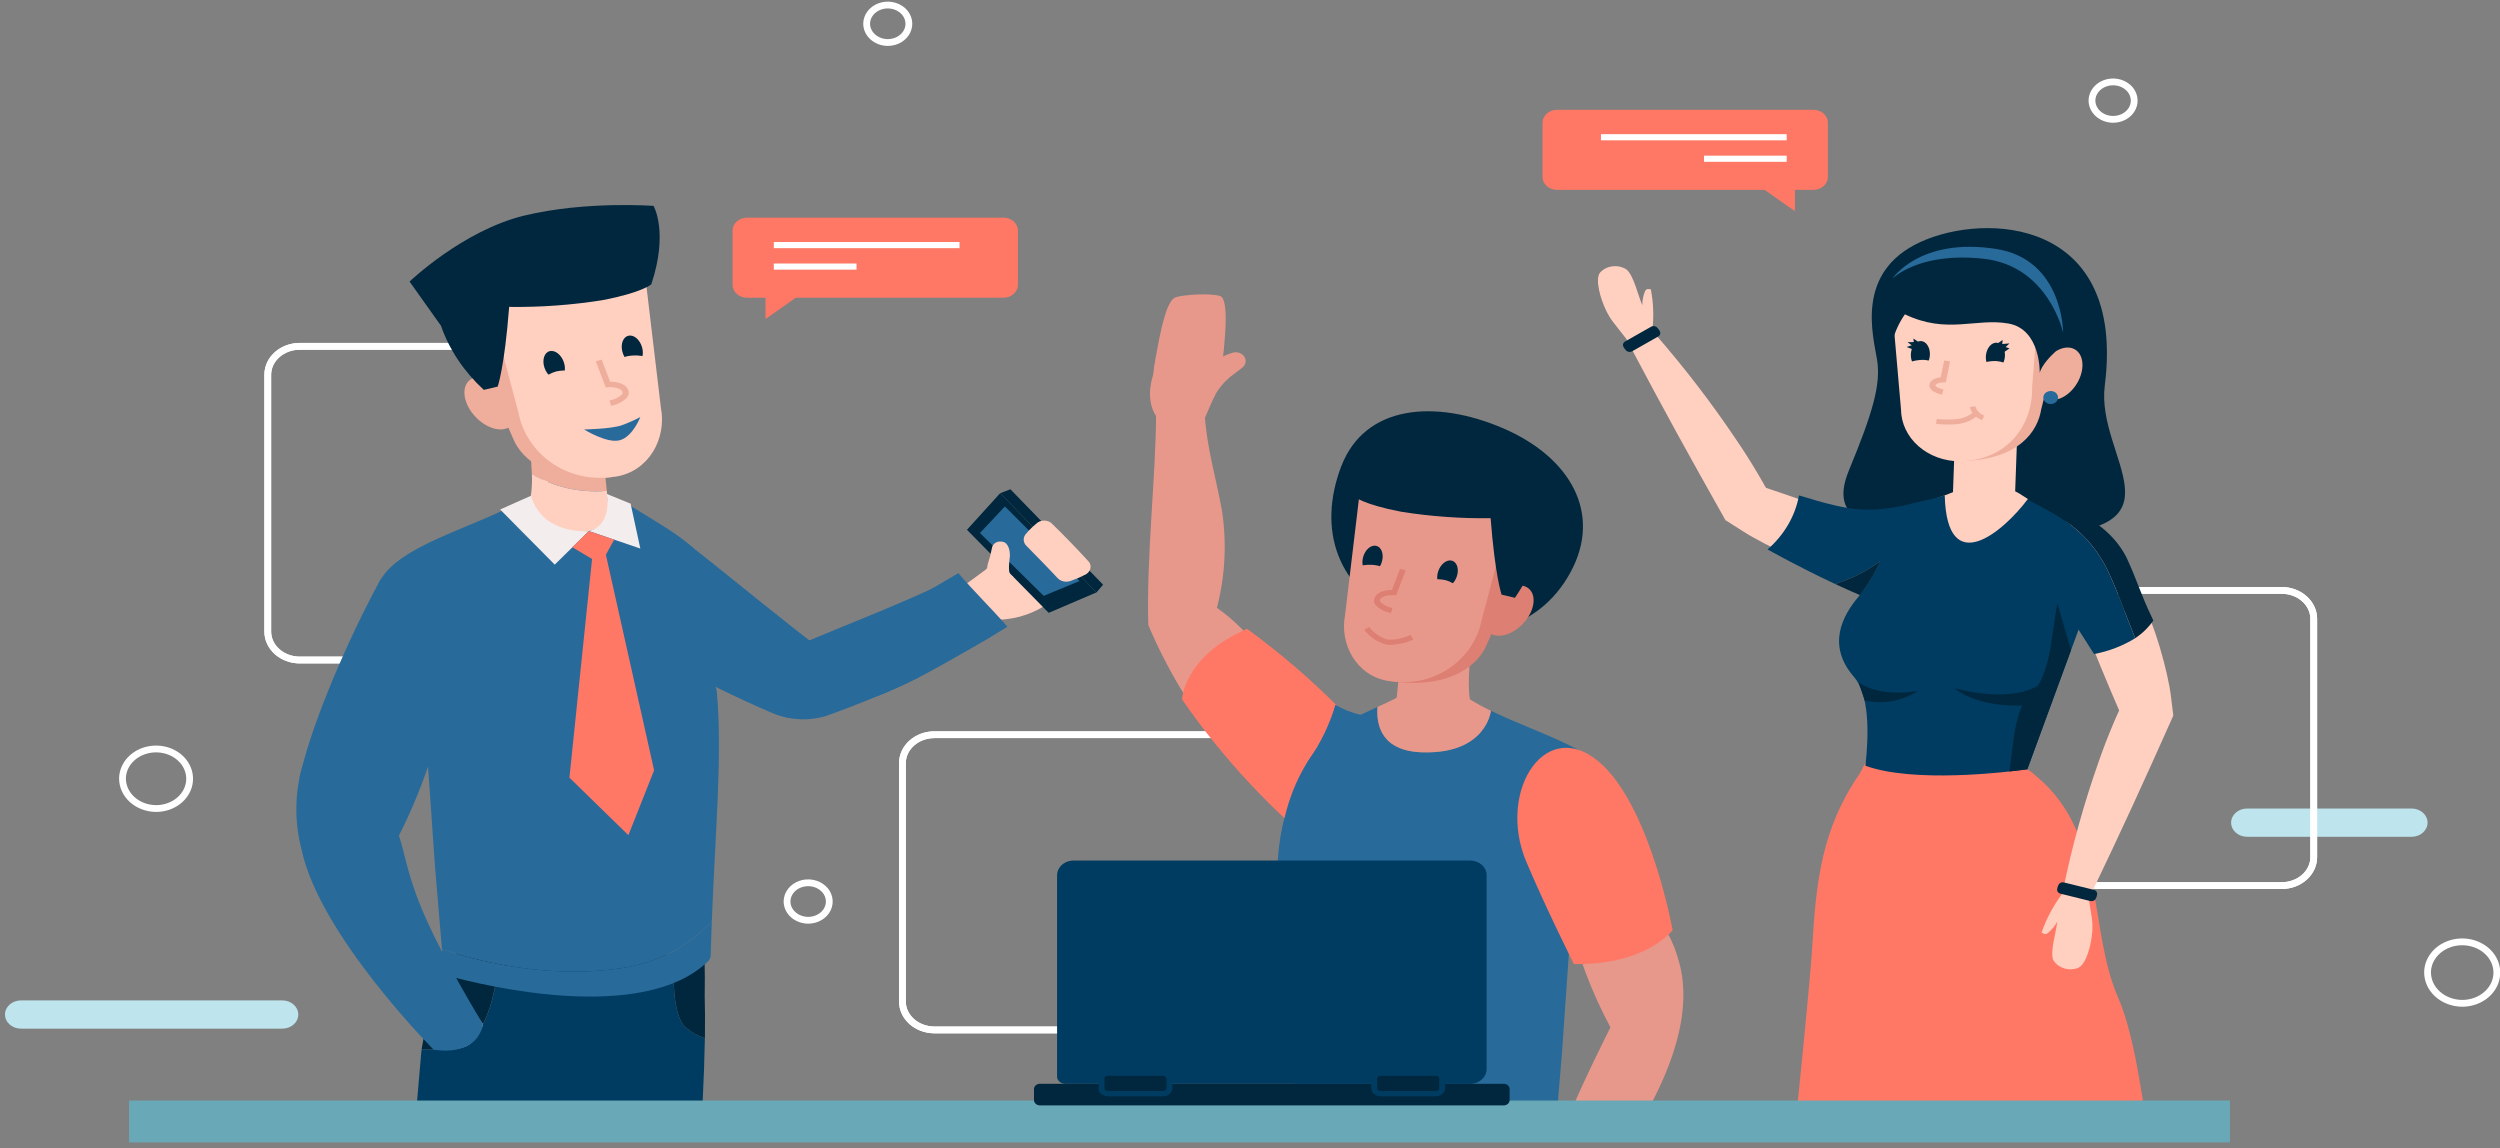 <svg width="368" height="169" viewBox="0 0 368 169" fill="none" xmlns="http://www.w3.org/2000/svg">
<rect x="0" y="0" width="368" height="169" fill="#808080" stroke="none"/>
<path d="M43.907 149.337C43.907 149.064 43.847 148.794 43.729 148.542C43.611 148.289 43.439 148.06 43.221 147.867C43.004 147.674 42.745 147.521 42.461 147.416C42.176 147.312 41.872 147.258 41.564 147.258H3.078C2.456 147.258 1.86 147.477 1.421 147.867C0.981 148.257 0.734 148.785 0.734 149.337C0.734 149.888 0.981 150.417 1.421 150.807C1.86 151.197 2.456 151.416 3.078 151.416H41.561C41.869 151.416 42.174 151.363 42.459 151.258C42.743 151.154 43.002 151.001 43.22 150.808C43.438 150.615 43.611 150.386 43.728 150.133C43.846 149.881 43.907 149.61 43.907 149.337Z" fill="#BEE4ED"/>
<path d="M330.765 119.016H354.995C355.616 119.016 356.212 119.235 356.652 119.624C357.091 120.014 357.338 120.543 357.338 121.094C357.338 121.367 357.278 121.637 357.16 121.89C357.042 122.142 356.869 122.371 356.652 122.564C356.434 122.757 356.176 122.91 355.892 123.015C355.607 123.119 355.303 123.173 354.995 123.173H330.765C330.457 123.173 330.153 123.119 329.868 123.015C329.584 122.91 329.326 122.757 329.108 122.564C328.891 122.371 328.718 122.142 328.6 121.89C328.482 121.637 328.422 121.367 328.422 121.094C328.422 120.543 328.669 120.014 329.108 119.624C329.548 119.235 330.144 119.016 330.765 119.016Z" fill="#BEE4ED"/>
<path d="M75.674 50.977H44.137C41.529 50.977 39.414 52.852 39.414 55.166V92.967C39.414 95.281 41.529 97.156 44.137 97.156H75.674C78.282 97.156 80.397 95.281 80.397 92.967V55.166C80.397 52.852 78.282 50.977 75.674 50.977Z" stroke="white" stroke-linecap="round" stroke-linejoin="round"/>
<path d="M75.674 50.977H44.137C41.529 50.977 39.414 52.852 39.414 55.166V92.967C39.414 95.281 41.529 97.156 44.137 97.156H75.674C78.282 97.156 80.397 95.281 80.397 92.967V55.166C80.397 52.852 78.282 50.977 75.674 50.977Z" stroke="white" stroke-linecap="round" stroke-linejoin="round"/>
<path d="M335.858 86.906H288.973C286.365 86.906 284.25 88.782 284.25 91.096V126.171C284.25 128.486 286.365 130.361 288.973 130.361H335.858C338.467 130.361 340.581 128.486 340.581 126.171V91.096C340.581 88.782 338.467 86.906 335.858 86.906Z" stroke="white" stroke-linecap="round" stroke-linejoin="round"/>
<path d="M335.858 86.906H288.973C286.365 86.906 284.25 88.782 284.25 91.096V126.171C284.25 128.486 286.365 130.361 288.973 130.361H335.858C338.467 130.361 340.581 128.486 340.581 126.171V91.096C340.581 88.782 338.467 86.906 335.858 86.906Z" stroke="white" stroke-linecap="round" stroke-linejoin="round"/>
<path d="M199.416 108.148H137.559C134.951 108.148 132.836 110.024 132.836 112.338V147.414C132.836 149.728 134.951 151.604 137.559 151.604H199.416C202.025 151.604 204.14 149.728 204.14 147.414V112.338C204.14 110.024 202.025 108.148 199.416 108.148Z" stroke="white" stroke-linecap="round" stroke-linejoin="round"/>
<path d="M199.416 108.148H137.559C134.951 108.148 132.836 110.024 132.836 112.338V147.414C132.836 149.728 134.951 151.604 137.559 151.604H199.416C202.025 151.604 204.14 149.728 204.14 147.414V112.338C204.14 110.024 202.025 108.148 199.416 108.148Z" stroke="white" stroke-linecap="round" stroke-linejoin="round"/>
<path d="M18.031 114.573C18.045 113.708 18.346 112.867 18.897 112.154C19.448 111.441 20.225 110.889 21.129 110.566C22.033 110.244 23.024 110.166 23.978 110.342C24.932 110.518 25.806 110.94 26.49 111.555C27.175 112.171 27.638 112.952 27.823 113.801C28.009 114.649 27.907 115.527 27.531 116.325C27.154 117.122 26.521 117.803 25.71 118.282C24.899 118.761 23.946 119.016 22.972 119.016C21.652 119.008 20.391 118.535 19.464 117.702C18.538 116.869 18.022 115.743 18.031 114.573Z" stroke="white" stroke-linecap="round" stroke-linejoin="round"/>
<path d="M307.938 14.774C307.946 14.231 308.136 13.701 308.483 13.253C308.829 12.804 309.318 12.457 309.887 12.254C310.456 12.051 311.08 12.002 311.68 12.113C312.28 12.223 312.83 12.489 313.261 12.876C313.691 13.263 313.983 13.755 314.1 14.289C314.216 14.823 314.152 15.376 313.916 15.877C313.679 16.379 313.28 16.808 312.77 17.109C312.26 17.41 311.66 17.571 311.047 17.571C310.217 17.566 309.423 17.268 308.84 16.744C308.257 16.219 307.932 15.511 307.938 14.774Z" stroke="white" stroke-linecap="round" stroke-linejoin="round"/>
<path d="M115.852 132.667C115.86 132.123 116.05 131.593 116.396 131.144C116.743 130.696 117.232 130.348 117.801 130.145C118.37 129.942 118.994 129.892 119.595 130.003C120.195 130.114 120.745 130.379 121.176 130.767C121.607 131.154 121.899 131.646 122.015 132.18C122.132 132.714 122.068 133.267 121.831 133.769C121.595 134.271 121.196 134.7 120.686 135.001C120.175 135.303 119.575 135.464 118.962 135.464C118.132 135.458 117.337 135.161 116.754 134.636C116.171 134.112 115.846 133.403 115.852 132.667Z" stroke="white" stroke-linecap="round" stroke-linejoin="round"/>
<path d="M127.57 3.462C127.579 2.918 127.769 2.389 128.115 1.94C128.462 1.492 128.951 1.144 129.52 0.941C130.089 0.738 130.712 0.689 131.313 0.8C131.913 0.911 132.463 1.176 132.894 1.564C133.324 1.951 133.616 2.442 133.732 2.976C133.849 3.51 133.785 4.063 133.548 4.565C133.312 5.067 132.913 5.495 132.403 5.797C131.892 6.098 131.293 6.259 130.68 6.259C129.849 6.254 129.055 5.956 128.472 5.432C127.889 4.907 127.565 4.199 127.57 3.462Z" stroke="white" stroke-linecap="round" stroke-linejoin="round"/>
<path d="M357.336 143.102C357.35 142.21 357.661 141.342 358.229 140.606C358.798 139.87 359.599 139.3 360.532 138.967C361.466 138.635 362.489 138.554 363.473 138.735C364.458 138.917 365.36 139.353 366.066 139.988C366.773 140.623 367.252 141.429 367.443 142.305C367.634 143.181 367.529 144.087 367.141 144.91C366.753 145.733 366.099 146.436 365.262 146.93C364.425 147.425 363.442 147.689 362.436 147.689C361.074 147.68 359.772 147.192 358.815 146.332C357.859 145.472 357.327 144.31 357.336 143.102Z" stroke="white" stroke-linecap="round" stroke-linejoin="round"/>
<path d="M136.136 39.242H111.68" stroke="white" stroke-width="2.956" stroke-linecap="round" stroke-linejoin="round"/>
<path d="M147.707 32.039H109.967C108.79 32.039 107.836 32.885 107.836 33.929V41.934C107.836 42.978 108.79 43.824 109.967 43.824H147.707C148.883 43.824 149.837 42.978 149.837 41.934V33.929C149.837 32.885 148.883 32.039 147.707 32.039Z" fill="#FF7866"/>
<path d="M113.906 36.078H141.241" stroke="white" stroke-width="0.904" stroke-miterlimit="10"/>
<path d="M113.906 39.242H126.08" stroke="white" stroke-width="0.904" stroke-miterlimit="10"/>
<path d="M112.688 42.539V46.962L118.956 42.539H112.688Z" fill="#FF7866"/>
<path d="M266.933 16.164H229.193C228.017 16.164 227.062 17.01 227.062 18.054V26.058C227.062 27.102 228.017 27.948 229.193 27.948H266.933C268.11 27.948 269.064 27.102 269.064 26.058V18.054C269.064 17.01 268.11 16.164 266.933 16.164Z" fill="#FF7866"/>
<path d="M262.999 20.203H235.664" stroke="white" stroke-width="0.904" stroke-miterlimit="10"/>
<path d="M263.001 23.367H250.828" stroke="white" stroke-width="0.904" stroke-miterlimit="10"/>
<path d="M264.206 26.664V31.087L257.938 26.664H264.206Z" fill="#FF7866"/>
<mask id="mask0_4505_17398" style="mask-type:luminance" maskUnits="userSpaceOnUse" x="22" y="13" width="311" height="154">
<path d="M332.225 13.125H22.977V166.221H332.225V13.125Z" fill="white"/>
</mask>
<g mask="url(#mask0_4505_17398)">
<path d="M100.906 188.434C102.574 176.622 103.527 164.739 103.759 152.836C102.654 152.47 101.652 151.894 100.825 151.148C98.904 149.253 99.171 143.016 99.171 143.016L100.483 141.125L92.043 138.922L91.334 142.43L85.673 142.84C85.678 145.598 85.68 148.769 85.678 152.24L81.312 154.213V159.315L86.575 160.481C86.575 160.481 86.361 171.563 85.453 177.861C85.084 180.411 84.291 183.727 83.474 186.773C83.977 190.359 84.368 192.81 84.368 192.81C84.368 192.81 83.398 200.918 83.398 207.593C83.398 214.269 84.368 233.507 84.368 233.507V235.35L93.488 235.938L94.089 235.848H95.09C95.228 234.839 95.183 232.643 95.344 231.483C98.724 214.706 100.909 191.745 100.909 191.745C102.481 189.752 100.906 188.434 100.906 188.434Z" fill="#003C61"/>
<path d="M86.567 160.479L81.305 159.312V166.106C81.551 172.322 82.653 181.011 83.462 186.771C84.279 183.725 85.075 180.409 85.442 177.859C86.357 171.561 86.567 160.479 86.567 160.479Z" fill="#00273D"/>
<path d="M100.831 151.148C101.658 151.894 102.659 152.47 103.764 152.836C103.798 150.248 103.776 148.146 103.73 146.587C103.761 144.779 103.761 143.082 103.717 141.544L102.446 141.635L100.489 141.125L99.177 143.016C99.177 143.016 98.91 149.253 100.831 151.148Z" fill="#00273D"/>
<path d="M88.784 145.266C89.122 143.883 89.252 143.119 89.123 143.119L88.353 143.099L87.002 136.289L73.765 138.51L78.247 140.116L73.069 144C73.069 144 72.534 149.067 70.078 152.477C68.763 154.304 65.145 154.58 62.072 154.443C62.056 154.578 62.029 154.717 62.017 154.852C61.377 161.672 59.162 189.442 59.162 189.445C59.162 189.445 56.812 198.075 55.61 206.599C54.408 215.123 52.68 236.255 52.68 236.255H62.786C62.786 236.255 67.126 221.588 70.506 211.997C73.886 202.407 75.204 190.52 75.204 190.52C82.221 174.174 85.722 165.041 85.722 165.041L90.366 153.248L88.784 145.266Z" fill="#003C61"/>
<path d="M70.069 152.475C72.525 149.064 73.059 143.997 73.059 143.997L78.238 140.114L73.755 138.508L67.614 139.538C67.614 139.538 66.929 140.709 66.035 142.53L65.696 142.522C65.696 142.649 65.668 142.952 65.615 143.405C63.87 146.923 62.675 150.636 62.062 154.441C65.136 154.578 68.753 154.304 70.069 152.475Z" fill="#00273D"/>
<path d="M56.037 85.32C53.683 89.351 46.359 104.248 44.07 114.558L63.006 112.845C65.393 106.482 67.9 94.219 71.06 87.53L56.037 85.32Z" fill="#286A9A"/>
<path d="M91.367 142.525C80.288 144.163 69.835 141.341 65.055 139.725L65.298 142.614C65.319 142.868 65.426 143.111 65.605 143.31C65.784 143.509 66.026 143.656 66.301 143.73C71.261 145.075 94.712 150.79 104.251 141.472C104.477 141.248 104.604 140.959 104.61 140.658C104.653 138.998 104.711 137.28 104.779 135.523C101.476 139.287 96.68 141.791 91.367 142.525Z" fill="#286A9A"/>
<path d="M105.508 101.692L101.99 89.914L65.546 91.626L62.336 103.164L64.024 127.451L65.057 139.727C69.835 141.344 80.29 144.167 91.37 142.527C96.682 141.793 101.479 139.289 104.782 135.526C105.298 122.056 106.361 111.178 105.508 101.692Z" fill="#286A9A"/>
<path d="M92.302 74.148C92.513 76.927 91.712 80.958 85.332 81.11C75.563 81.347 74.9 74.728 74.9 74.728C66.348 78.887 54.994 81.581 55.142 88.608C55.142 88.608 55.446 94.416 59.964 94.341L82.854 93.944L92.332 93.544C105.3 93.544 105.3 87.221 105.3 87.221C104.837 81.107 99.944 78.921 92.302 74.148Z" fill="#286A9A"/>
<path d="M85.326 81.11C91.705 80.955 92.507 76.924 92.295 74.148C90.503 73.355 88.764 72.47 87.087 71.499C85.655 70.648 82.801 69.632 82.32 69.84C81.831 69.649 79.992 71.783 78.599 72.683C77.415 73.435 76.18 74.118 74.898 74.731C74.898 74.731 75.556 81.346 85.326 81.11Z" fill="#286A9A"/>
<path d="M78.288 69.777C78.191 67.196 77.902 64.624 77.422 62.078L88.369 62.593L89.318 72.257C85.428 72.593 81.527 71.716 78.288 69.777Z" fill="#EFAD9C"/>
<path d="M89.325 72.255L89.566 74.7C89.882 80.767 78.269 78.164 77.852 74.398C78.231 72.881 78.379 71.326 78.295 69.773C81.534 71.713 85.435 72.591 89.325 72.255Z" fill="#FFCFC0"/>
<path d="M90.221 70.196C90.221 70.196 91.745 58.914 90.475 55.696L88.259 42.428C86.989 39.209 83.919 36.398 80.462 36.923L71.968 38.21C68.507 38.735 66.02 42.606 67.29 45.827L75.514 64.515C76.783 67.73 81.31 71.47 90.221 70.196Z" fill="#EFAD9C"/>
<path d="M90.338 70.188L90.567 70.171C95.565 69.413 98.143 64.491 97.289 60.057L94.888 39.91C94.781 39.364 94.435 38.878 93.925 38.558C93.415 38.237 92.783 38.109 92.166 38.201L75.216 40.771C73.937 40.965 71.506 42.297 71.725 43.432L76.306 60.706C77.478 66.807 83.455 71.231 90.338 70.188Z" fill="#FFCFC0"/>
<path d="M94.529 51.176C94.829 52.317 94.419 53.376 93.614 53.542C92.809 53.708 91.914 52.919 91.614 51.779C91.314 50.639 91.724 49.579 92.529 49.413C93.334 49.246 94.229 50.036 94.529 51.176Z" fill="#00273D"/>
<path d="M83.013 53.361C83.377 54.486 83.028 55.563 82.234 55.764C81.44 55.966 80.5 55.218 80.136 54.093C79.772 52.968 80.121 51.891 80.915 51.689C81.71 51.488 82.648 52.235 83.013 53.361Z" fill="#00273D"/>
<path d="M69.629 60.943C71.199 62.889 73.599 63.749 74.993 62.864C75.13 62.778 75.254 62.676 75.363 62.562C76.349 61.53 76.101 59.492 74.686 57.738C73.116 55.792 70.716 54.932 69.322 55.817C67.928 56.703 68.064 59.001 69.629 60.943Z" fill="#EFAD9C"/>
<path d="M79.648 56.319C79.648 56.319 79.91 55.233 81.924 54.664C83.308 54.378 84.763 54.587 85.974 55.247L83.261 56.902L79.648 56.319Z" fill="#FFCFC0"/>
<path d="M90 54.1C90 54.1 90.261 53.015 92.276 52.446C93.659 52.159 95.115 52.368 96.325 53.028L93.613 54.683L90 54.1Z" fill="#FFCFC0"/>
<path d="M60.289 41.446C60.289 41.446 68.137 33.917 77.185 31.732C86.232 29.547 96.204 30.308 96.204 30.308C96.204 30.308 98.436 34.157 95.871 41.849C95.871 41.849 94.55 43.068 88.633 44.192C84.118 44.908 79.535 45.238 74.949 45.175C74.263 54.067 73.263 56.905 73.263 56.905L71.22 57.389C68.31 54.724 66.147 51.489 64.907 47.946L60.289 41.446Z" fill="#00273D"/>
<path d="M85.977 63.215C85.977 63.215 90.033 63.148 91.562 62.586C92.49 62.244 93.389 61.845 94.253 61.391C94.253 61.391 93.178 64.226 91.281 64.789C89.383 65.351 85.977 63.215 85.977 63.215Z" fill="#286A9A"/>
<path d="M45.931 113.645C41.521 130.919 64.423 154.454 64.423 154.454C64.423 154.454 67.772 154.8 69.24 153.616C70.152 152.839 70.796 151.848 71.095 150.758C71.095 150.758 65.69 143.908 63.367 138.011C61.044 132.114 56.56 123.306 56.56 123.306C56.56 123.306 60.484 116.7 63.047 105.902C63.047 105.902 49.959 97.875 45.931 113.645Z" fill="#FFCFC0"/>
<path d="M44.368 113.3L47.275 106.493C47.275 106.493 52.88 100.952 53.04 100.857C53.201 100.763 64.198 100.289 64.198 100.289C64.835 104.5 64.428 108.783 63.007 112.84C61.822 116.306 60.392 119.703 58.723 123.008C59.601 125.65 59.964 128.693 62.064 133.754C65.04 140.92 71.099 150.757 71.099 150.757C70.09 155.794 63.816 154.5 63.816 154.5C63.816 154.5 46.974 137.59 44.368 124.962C43.377 121.125 43.377 117.138 44.368 113.3Z" fill="#286A9A"/>
<path d="M89.943 59.736C90.886 59.561 91.736 59.109 92.353 58.453C92.452 58.306 92.515 58.144 92.539 57.974C92.563 57.805 92.547 57.634 92.493 57.47C92.124 56.344 90.528 56.192 89.803 56.182L88.563 52.93L87.703 53.188L89.162 57.014L89.513 56.991C89.531 56.991 91.359 56.896 91.621 57.694C91.643 57.753 91.649 57.816 91.64 57.877C91.631 57.939 91.607 57.998 91.57 58.051C91.074 58.51 90.433 58.825 89.731 58.952L89.943 59.736Z" fill="#EFAD9C"/>
<path d="M154.06 88.978C156.192 87.601 158.12 85.99 159.798 84.184C158.239 82.452 153.689 77.446 151.158 79.118C149.942 79.922 149.896 81.084 148.455 81.592C148.178 81.402 147.808 81.183 147.493 80.977C147.171 81.216 146.847 81.438 146.503 81.649C146.258 82.482 145.77 83.243 145.087 83.855C143.154 85.359 141.058 86.574 139.516 88.442C141.656 89.324 143.755 90.3 145.877 91.226C148.819 91.362 151.719 90.565 154.06 88.978Z" fill="#FFCFC0"/>
<path d="M129.162 102.485C129.137 102.501 129.07 102.517 129.044 102.532C135.712 99.493 142.143 96.06 148.293 92.256C145.892 89.502 143.433 87.147 141.075 84.367C136.774 86.84 130.774 90.645 125.656 92.74C132.752 95.056 137.51 97.29 129.162 102.485Z" fill="#286A9A"/>
<path d="M121.826 96.323C114.823 91.057 108.205 85.461 101.314 80.086C99.341 81.298 97.357 82.497 95.387 83.712C94.761 83.438 94.134 83.167 93.48 82.947C93.417 83.635 93.345 84.32 93.287 85.01C92.798 85.355 92.266 85.648 91.701 85.884C90.634 86.144 70.461 81.998 79.737 87.031C89.013 92.064 104.387 101.275 115.218 105.345C115.518 105.458 115.806 105.555 116.101 105.662L121.825 96.32L121.826 96.323Z" fill="#286A9A"/>
<path d="M145.931 93.672C144.529 92.935 141.946 94.569 140.874 93.032C139.802 91.496 139.999 87.659 139.257 85.672C132.552 88.915 125.611 91.533 118.68 94.46L119.725 105.052C130.678 103.092 136.974 98.788 145.931 93.672Z" fill="#286A9A"/>
<path d="M135.306 99.685C130.88 101.806 126.323 103.704 121.657 105.369C119.067 106.172 116.225 106.035 113.749 104.987C108.186 102.608 102.787 99.941 97.578 96.999L103.541 89.812L119.131 94.273L135.306 99.685Z" fill="#286A9A"/>
<path d="M147.226 72.594L161.4 87.203L154.369 90.209L142.336 77.984L147.226 72.594Z" fill="#00273D"/>
<path d="M147.921 74.547L158.903 85.527L153.63 87.713L144.25 78.458L147.921 74.547Z" fill="#286A9A"/>
<path d="M148.731 72.023L147.227 72.597L161.4 87.206L162.378 86.068L148.731 72.023Z" fill="#00273D"/>
<path d="M160.076 82.471C158.577 80.821 156.579 78.772 154.968 77.199C154.827 77.027 154.644 76.886 154.431 76.786C154.219 76.687 153.984 76.632 153.744 76.626C153.504 76.619 153.266 76.662 153.047 76.751C152.829 76.839 152.636 76.971 152.484 77.135C151.969 77.555 151.501 78.017 151.084 78.515C150.825 78.77 150.683 79.102 150.688 79.445C150.692 79.788 150.842 80.117 151.107 80.366C152.513 81.815 154.292 83.59 155.658 85.079C155.902 85.344 156.242 85.526 156.619 85.595C156.996 85.665 157.389 85.617 157.732 85.46C158.393 85.236 159.032 84.962 159.641 84.641C159.866 84.553 160.063 84.418 160.215 84.247C160.366 84.075 160.468 83.874 160.511 83.659C160.554 83.445 160.537 83.224 160.461 83.017C160.385 82.809 160.253 82.622 160.076 82.471Z" fill="#FFCFC0"/>
<path d="M146.026 80.619C145.87 81.447 145.658 82.265 145.389 83.07C145.257 83.707 145.246 84.36 145.356 85.001C145.387 85.219 145.209 85.282 145.178 85.389C144.75 86.847 146.425 86.318 147.364 85.992C147.505 86.104 147.703 85.885 147.724 85.858C147.817 85.74 149.386 84.852 149.119 84.827C148.168 84.745 148.62 82.586 148.658 81.848C148.67 81.427 148.608 81.006 148.473 80.602C148.315 80.226 148.028 79.726 147.401 79.724C147.244 79.702 147.085 79.708 146.93 79.741C146.776 79.774 146.631 79.834 146.503 79.917C146.376 80.001 146.268 80.106 146.186 80.226C146.104 80.346 146.05 80.48 146.026 80.619Z" fill="#FFCFC0"/>
<path d="M89.321 72.711L92.829 74.142L94.256 80.745L86.68 78.169C86.68 78.169 90.072 77.635 89.321 72.711Z" fill="#F4EDED"/>
<path d="M78.149 72.977L73.625 74.997L81.657 83.115L86.678 78.175C86.678 78.175 79.88 78.846 78.149 72.977Z" fill="#F4EDED"/>
<path d="M84.25 80.553L88.424 83.036L90.408 79.443L86.671 78.172L84.25 80.553Z" fill="#FF7866"/>
<path d="M87.236 81.472L83.82 114.472L92.499 122.938L96.284 113.385L89.066 81.117L87.236 81.472Z" fill="#FF7866"/>
<path d="M182.851 54.128L179.999 56.307C179.12 56.857 178.146 57.279 177.116 57.557L176.631 57.948C174.893 59.177 174.813 57.834 175.129 56.413C175.018 56.292 175.017 56.167 175.233 55.996C175.528 54.903 175.987 53.91 176.028 54.166C176.17 55.071 177.851 53.822 179.732 52.664C180.203 52.356 180.729 52.122 181.288 51.97C181.608 51.84 181.97 51.816 182.308 51.904C182.646 51.991 182.937 52.184 183.127 52.447C183.318 52.71 183.394 53.025 183.343 53.334C183.293 53.642 183.118 53.925 182.851 54.128Z" fill="#E8988B"/>
<path d="M169.72 55.243L170.17 52.413C170.17 52.413 180.359 47.888 180.2 50.74C180.127 52.051 179.888 53.328 179.906 54.307L181.025 54.542L180.903 55.62C180.138 56.301 179.491 57.078 178.982 57.927C177.863 60.138 176.058 64.648 176.058 64.648L170.572 61.759C169.023 60.019 169.043 57.377 169.72 55.243Z" fill="#E8988B"/>
<path d="M197.402 68.722C193.918 77.934 196.756 86.851 206.627 91.072C216.499 95.293 226.414 93.005 231.172 84.253C235.93 75.501 231.064 67.238 221.201 63.017C211.338 58.797 200.886 59.511 197.402 68.722Z" fill="#00273D"/>
<path d="M169.039 92.026C170.395 95.233 171.986 98.359 173.8 101.383C178.944 109.737 185.091 109.827 191.506 104.054C187.742 98.759 184.507 93.151 178.906 89.312L169.039 92.026Z" fill="#E8988B"/>
<path d="M178.935 90.199C180.31 85.308 180.632 80.232 179.884 75.235C179.005 70.34 177.692 66.103 177.345 61.222C176.202 60.709 175.372 60.135 173.929 60.165C172.486 60.196 171.276 59.987 170.171 61.066C170.164 69.759 168.725 82.12 169.036 92.036L178.933 90.202L178.935 90.199Z" fill="#E8988B"/>
<path d="M204.648 179.954L206.167 172.299C205.842 170.972 205.719 170.239 205.841 170.239L206.58 170.221L207.872 163.688L220.573 165.817L216.272 167.358L221.24 171.084C221.24 171.084 221.753 175.945 224.109 179.216C225.372 180.97 228.841 181.234 231.789 181.1C231.805 181.23 231.831 181.363 231.843 181.492C232.26 185.936 233.374 199.648 234.046 207.991L216.403 209.152C211.536 197.605 209.102 191.267 209.102 191.267L204.648 179.954Z" fill="#003C61"/>
<path d="M224.118 179.22C221.762 175.949 221.249 171.087 221.249 171.087L216.281 167.362L220.582 165.82L226.474 166.809C226.474 166.809 227.13 167.933 227.987 169.675L228.313 169.667C228.313 169.79 228.341 170.081 228.391 170.515C230.065 173.89 231.212 177.452 231.798 181.103C228.85 181.238 225.381 180.973 224.118 179.22Z" fill="#00273D"/>
<path d="M189.083 120.449L193.484 119.195L228.446 120.837L231.526 131.908L229.906 155.204L228.915 166.98L228.681 169.753C228.661 169.996 228.559 170.229 228.387 170.42C228.216 170.611 227.983 170.751 227.72 170.823C222.961 172.114 200.464 177.596 191.312 168.658C191.096 168.442 190.973 168.165 190.968 167.876C190.926 166.283 190.871 164.635 190.806 162.95C190.311 150.031 185.972 131.61 189.083 120.449Z" fill="#286A9A"/>
<path d="M222.165 105.859C221.242 105.457 220.334 105.047 219.457 104.621C219.457 104.621 218.825 110.971 209.453 110.745C203.332 110.596 202.563 106.732 202.765 104.062C201.898 104.456 201.079 104.838 200.296 105.214C193.936 108.271 190.429 110.942 190.297 116.605C190.297 116.605 190.297 122.671 202.738 122.671L211.826 123.051L233.786 123.432C238.125 123.507 238.411 117.936 238.411 117.936C238.539 111.917 229.866 109.211 222.165 105.859Z" fill="#286A9A"/>
<path d="M209.457 110.745C203.337 110.597 202.568 106.732 202.77 104.063C204.49 103.303 206.158 102.456 207.767 101.524C209.141 100.705 211.879 99.734 212.34 99.932C212.809 99.75 214.574 101.797 215.911 102.66C217.046 103.381 218.231 104.038 219.46 104.626C219.46 104.626 218.83 110.975 209.457 110.745Z" fill="#E8988B"/>
<path d="M216.65 104.308C216.249 107.921 205.109 110.418 205.412 104.598L206.554 92.984L217.056 92.492C216.16 97.512 215.889 101.77 216.65 104.308Z" fill="#E8988B"/>
<path d="M204.768 100.276C204.768 100.276 203.305 89.452 204.524 86.365L206.653 73.639C207.872 70.552 210.813 67.854 214.131 68.358L222.278 69.593C225.602 70.096 227.984 73.81 226.766 76.897L218.876 94.826C217.66 97.914 213.315 101.501 204.768 100.276Z" fill="#DD7F72"/>
<path d="M204.659 100.267L204.439 100.251C199.644 99.524 197.172 94.801 197.991 90.548L200.299 71.22C200.402 70.697 200.735 70.231 201.224 69.924C201.713 69.617 202.319 69.495 202.91 69.582L219.172 72.048C220.399 72.234 222.73 73.513 222.521 74.6L218.126 91.172C216.996 97.023 211.262 101.268 204.659 100.267Z" fill="#E8988B"/>
<path d="M200.641 82.034C200.354 83.128 200.746 84.144 201.519 84.304C202.292 84.463 203.149 83.706 203.437 82.612C203.725 81.518 203.332 80.501 202.559 80.342C201.787 80.182 200.929 80.939 200.641 82.034Z" fill="#00273D"/>
<path d="M211.693 84.127C211.343 85.207 211.679 86.24 212.44 86.433C213.202 86.627 214.102 85.909 214.452 84.83C214.802 83.75 214.467 82.717 213.705 82.524C212.943 82.33 212.042 83.05 211.693 84.127Z" fill="#00273D"/>
<path d="M224.531 91.408C223.028 93.275 220.725 94.1 219.385 93.25C219.254 93.168 219.135 93.07 219.032 92.961C218.085 91.97 218.326 90.013 219.678 88.333C221.181 86.467 223.484 85.641 224.824 86.49C226.164 87.34 226.034 89.543 224.531 91.408Z" fill="#DD7F72"/>
<path d="M214.912 86.973C214.912 86.973 214.661 85.932 212.729 85.385C211.401 85.111 210.006 85.312 208.844 85.944L211.445 87.532L214.912 86.973Z" fill="#E8988B"/>
<path d="M204.982 84.84C204.982 84.84 204.731 83.799 202.798 83.253C201.471 82.978 200.076 83.179 198.914 83.811L201.516 85.4L204.982 84.84Z" fill="#E8988B"/>
<path d="M228.601 69.424C226.439 64.903 220.107 64.85 213.066 63.815C212.816 63.779 212.571 63.741 212.328 63.703C206.165 64.276 199.947 66.26 199.422 71.647C199.398 71.888 199.351 72.127 199.281 72.361C199.318 72.819 199.348 73.087 199.348 73.087C199.348 73.087 200.615 74.256 206.292 75.335C210.623 76.022 215.019 76.338 219.419 76.279C220.078 84.809 221.036 87.531 221.036 87.531L222.996 87.996C225.899 83.757 230.764 73.946 228.601 69.424Z" fill="#00273D"/>
<path d="M247.253 141.959C251.484 158.532 229.513 181.107 229.513 181.107C229.513 181.107 226.301 181.434 224.897 180.303C224.022 179.558 223.404 178.607 223.117 177.561C223.117 177.561 228.303 170.989 230.531 165.332C232.759 159.676 237.061 151.225 237.061 151.225C234.204 145.914 232.114 140.304 230.838 134.529C230.838 134.529 243.39 126.83 247.253 141.959Z" fill="#E8988B"/>
<path d="M236.006 112.721C243.095 119.596 246.209 136.913 246.209 136.913C246.209 136.913 242.428 142.072 231.683 141.915C231.683 141.915 227.587 133.763 224.677 126.865C220.206 116.27 227.819 104.781 236.006 112.721Z" fill="#FF7866"/>
<path d="M197.191 104.267C199.11 107.199 200.321 110.453 200.748 113.822C201.403 119.309 195.881 126.346 195.881 126.346C187.358 119.521 179.989 111.643 174 102.953C174 102.953 174.196 96.623 183.556 92.562C188.451 96.13 193.011 100.044 197.191 104.267Z" fill="#FF7866"/>
<path d="M197.827 106.469C197.827 106.469 188.94 111.603 188.201 126.862C187.733 136.491 216.56 137.709 216.56 137.709L197.827 106.469Z" fill="#286A9A"/>
<path d="M200.294 105.224C198.967 104.926 197.708 104.427 196.571 103.75C195.728 106.624 194.404 109.369 192.645 111.896C189.69 116.179 198.507 121.078 198.507 121.078C198.507 121.078 200.982 113.363 200.898 113.253C200.815 113.144 200.294 105.224 200.294 105.224Z" fill="#286A9A"/>
<path d="M204.763 90.248L204.967 89.498C204.29 89.379 203.673 89.075 203.202 88.629C203.167 88.578 203.144 88.521 203.135 88.462C203.127 88.403 203.133 88.343 203.153 88.286C203.363 87.641 204.723 87.585 205.175 87.613L205.513 87.636L206.912 83.964L206.088 83.719L204.898 86.838C204.202 86.848 202.67 86.994 202.313 88.074C202.261 88.231 202.245 88.396 202.268 88.559C202.291 88.722 202.352 88.878 202.446 89.019C203.041 89.648 203.857 90.081 204.763 90.248Z" fill="#DD7F72"/>
<path d="M204.737 94.932C205.883 94.876 207.004 94.613 208.031 94.159L207.637 93.47C207.617 93.48 205.462 94.438 204.037 94.083C203.016 93.724 202.146 93.095 201.544 92.281L200.812 92.7C201.53 93.671 202.576 94.414 203.801 94.823C204.106 94.897 204.421 94.934 204.737 94.932Z" fill="#DD7F72"/>
<path d="M169.836 54.456C170.944 47.309 171.922 44.105 173.095 43.743C174.268 43.382 178.139 43.106 179.604 43.58C181.069 44.053 180.127 51.395 180.127 51.395L175.427 56.264L169.836 54.456Z" fill="#E8988B"/>
<path d="M309.822 56.766C308.472 67.388 322.504 78.229 299.326 78.777C276.147 79.325 268.659 77.707 272.177 69.201C275.694 60.694 276.885 56.564 276.304 52.959C275.724 49.353 273.055 40.075 282.645 35.641C292.236 31.208 312.955 32.119 309.822 56.766Z" fill="#00273D"/>
<path d="M291.887 77.079C290.675 77.045 289.528 76.585 288.699 75.801C287.869 75.016 287.425 73.972 287.463 72.897L287.827 62.805L296.967 63.063L296.603 73.157C296.584 73.689 296.447 74.213 296.2 74.698C295.952 75.183 295.599 75.621 295.161 75.985C294.723 76.35 294.209 76.634 293.647 76.821C293.085 77.009 292.487 77.097 291.887 77.079Z" fill="#FFCFC0"/>
<path d="M312.99 227.347H313C313 227.347 312.583 201.988 312.077 194.371C311.571 186.754 309.3 183.806 309.3 183.806C309.3 183.806 308.811 159.673 307.751 146.319C307.437 142.362 305.481 140.197 302.891 139.098L301.313 127.822L286.555 123.524L285.398 123.188L286.28 127.476L288.73 139.392C287.654 139.689 286.996 139.921 286.996 139.921C286.996 139.921 286.626 157.507 298.133 185.143C300.28 199.446 303.234 213.644 306.984 227.684L307.508 227.654L307.61 228.111L313.077 228.432L312.99 227.347Z" fill="#E8988B"/>
<path d="M277.089 228.708H277.098C277.098 228.708 281.94 203.713 283.016 196.142C284.093 188.571 282.474 185.301 282.474 185.301C282.474 185.301 286.992 161.499 288.714 148.201C289.225 144.26 287.751 141.813 285.433 140.311L286.22 128.974L272.603 122.34L271.535 121.82L271.514 126.18L271.454 138.292C270.335 138.41 269.64 138.53 269.64 138.53C269.64 138.53 265.634 155.756 271.223 184.798C270.372 199.206 270.336 213.644 271.114 228.056L271.636 228.113L271.642 228.579L276.949 229.785L277.089 228.708Z" fill="#E8988B"/>
<path d="M311.822 146.936C307.365 136.862 310.005 122.798 299.795 114.301C299.378 113.909 298.919 113.554 298.423 113.242L298.177 110.954L293.729 111.19C291.388 110.726 288.986 110.554 286.592 110.681C280.967 110.89 277.755 111.599 276.095 112.123L274.652 112.199C274.652 112.199 274.293 112.81 273.747 113.901C268.152 121.888 267.311 130.04 266.784 139.059C266.23 148.522 261.141 195.247 261.141 195.247C261.141 195.247 271.32 202.02 287.588 200.548C303.856 199.076 310.553 196.327 318.632 197.308C318.632 197.31 316.989 158.619 311.822 146.936Z" fill="#FF7866"/>
<path d="M297.283 72.672C296.027 71.924 294.581 71.466 293.076 71.34C291.57 71.214 290.053 71.424 288.662 71.95C285.307 73.424 281.998 74.306 279.414 75.448C279.968 76.93 280.304 78.56 280.729 79.876C281.439 82.139 282.003 84.435 282.42 86.755L291.36 87.471L308.666 88.921C312.082 89.206 312.63 85.328 312.63 85.328C313.2 79.902 303.406 76.784 297.283 72.672Z" fill="#FFCFC0"/>
<path d="M285.25 46.211C291.474 46.234 297.698 46.253 303.922 46.267L300.464 60.271C299.946 63.437 297.302 67.628 288.838 67.87C288.838 67.87 285.154 57.722 285.673 54.557L285.25 46.211Z" fill="#EFAD9C"/>
<path d="M299.987 46.266L299.131 56.938C299.282 62.746 295.282 67.748 288.733 67.883L288.518 67.904C286.227 67.908 284.027 67.109 282.399 65.679C280.77 64.249 279.846 62.306 279.828 60.274L278.602 46.188C285.73 46.221 292.859 46.248 299.987 46.266Z" fill="#FFCFC0"/>
<path d="M281.276 52.146C281.231 53.245 281.822 54.154 282.596 54.18C283.371 54.205 284.035 53.336 284.082 52.238C284.128 51.141 283.536 50.229 282.761 50.204C281.987 50.178 281.323 51.048 281.276 52.146Z" fill="#00273D"/>
<path d="M292.326 52.322C292.218 53.416 292.757 54.352 293.526 54.411C294.296 54.471 295.012 53.633 295.119 52.538C295.226 51.444 294.688 50.508 293.919 50.448C293.15 50.389 292.434 51.227 292.326 52.322Z" fill="#00273D"/>
<path d="M305.931 56.081C304.882 58.121 302.844 59.295 301.379 58.701C301.236 58.643 301.102 58.569 300.979 58.482C299.861 57.687 299.68 55.771 300.626 53.931C301.674 51.891 303.713 50.716 305.177 51.311C306.641 51.905 306.979 54.039 305.931 56.081Z" fill="#EFAD9C"/>
<path d="M296.347 54.309C296.347 54.309 295.83 53.307 293.738 53.141C292.327 53.128 290.967 53.609 289.953 54.48L292.984 55.565L296.347 54.309Z" fill="#FFCFC0"/>
<path d="M285.775 54.137C285.775 54.137 285.258 53.135 283.168 52.969C281.757 52.956 280.397 53.437 279.383 54.307L282.414 55.393L285.775 54.137Z" fill="#FFCFC0"/>
<path d="M294.086 50.698L295.803 50.547L294.761 51.517L294.086 50.698Z" fill="#00273D"/>
<path d="M282.508 50.352L280.781 50.36L281.936 51.228L282.508 50.352Z" fill="#00273D"/>
<path d="M293.945 50.62L294.79 50.039L294.702 50.909L295.802 51.288L294.911 51.878L293.945 50.62Z" fill="#00273D"/>
<path d="M282.496 50.41L281.652 49.828L281.739 50.698L280.641 51.077L281.681 51.471L282.496 50.41Z" fill="#00273D"/>
<path d="M286.767 62.489C286.171 62.49 285.576 62.458 284.984 62.394L285.092 61.676C286.14 61.788 287.199 61.788 288.246 61.676C289.106 61.547 289.9 61.185 290.519 60.641L291.123 61.132C290.379 61.802 289.414 62.244 288.367 62.396C287.837 62.462 287.302 62.493 286.767 62.489Z" fill="#EFAD9C"/>
<path d="M291.766 61.839C291.31 61.674 290.907 61.411 290.593 61.075C290.278 60.739 290.061 60.34 289.961 59.912L290.766 59.797C290.844 60.103 291.004 60.388 291.233 60.627C291.462 60.867 291.753 61.053 292.081 61.171L291.766 61.839Z" fill="#EFAD9C"/>
<path d="M303.351 76.305L286.943 86.841L281.448 74.336C280.88 74.511 280.301 74.665 279.71 74.799L277.52 80.869C276.626 83.39 275.273 85.765 273.515 87.899C271.255 90.615 268.832 94.959 272.914 99.654C275.13 102.199 275.138 107.776 274.594 112.722C281.704 115.278 294.96 113.714 298.42 113.243L307.375 88.838L303.351 76.305Z" fill="#003C61"/>
<path d="M273.555 100.383C273.555 100.383 276.039 102.676 282.288 101.71C281.189 102.445 279.92 102.953 278.571 103.197C277.223 103.441 275.831 103.414 274.495 103.119L273.555 100.383Z" fill="#00273D"/>
<path d="M287.617 101.272C287.617 101.272 295.918 103.783 300.504 100.617L298.248 103.801C298.248 103.801 291.75 104.495 287.617 101.272Z" fill="#00273D"/>
<path d="M304.847 95.717L302.862 88.828C301.735 94.359 302.088 99.951 297.762 103.581C297.656 103.871 297.545 104.158 297.429 104.442C296.4 106.974 296.229 110.697 295.781 113.561C296.902 113.439 297.812 113.323 298.419 113.24L304.847 95.717Z" fill="#00273D"/>
<path d="M302.947 58.515C302.947 58.705 302.884 58.891 302.765 59.049C302.646 59.207 302.477 59.33 302.279 59.403C302.081 59.476 301.863 59.495 301.653 59.458C301.443 59.42 301.25 59.329 301.098 59.195C300.947 59.06 300.844 58.889 300.802 58.703C300.76 58.516 300.782 58.323 300.864 58.148C300.946 57.972 301.084 57.822 301.263 57.717C301.441 57.611 301.65 57.555 301.864 57.555C302.151 57.555 302.427 57.656 302.63 57.836C302.833 58.016 302.947 58.261 302.947 58.515Z" fill="#286A9A"/>
<path d="M303.509 131.078C303.525 131.242 303.535 131.399 303.551 131.56C302.24 133.328 301.218 135.253 300.516 137.275C300.844 137.394 300.907 137.647 301.39 137.391C301.985 136.905 302.471 136.324 302.823 135.678C302.697 137.116 301.715 140.137 302.244 141.315C302.575 141.884 303.139 142.321 303.82 142.535C304.502 142.749 305.249 142.724 305.911 142.466C307.153 141.933 307.861 138.871 307.98 137.175C308.099 135.479 307.841 134.855 307.466 132.28C307.458 132.236 307.453 132.185 307.446 132.139C307.505 131.796 307.562 131.458 307.619 131.116L303.509 131.078Z" fill="#FFCFC0"/>
<path d="M319.583 102.659C319.167 98.902 316.962 91.347 315.486 89.047C314.916 89.266 314.932 89.858 314.346 89.965C313.904 90.013 313.455 89.991 313.021 89.9C310.78 90.59 308.411 89.858 306.148 90.469C308.081 95.418 310.084 100.343 312.224 105.227L319.909 105.324C319.894 105.263 319.589 102.722 319.583 102.659Z" fill="#FFCFC0"/>
<path d="M319.917 105.322L313.462 101.391C311.712 104.871 310.202 108.441 308.938 112.083C306.786 118.175 305.056 124.378 303.758 130.658L307.793 131.622C312.361 122.097 315.473 115.29 319.917 105.322Z" fill="#FFCFC0"/>
<path d="M307.665 132.627C306.297 132.292 304.696 131.897 303.326 131.556C303.238 131.537 303.155 131.502 303.082 131.454C303.009 131.407 302.948 131.346 302.902 131.278C302.855 131.209 302.825 131.132 302.812 131.053C302.799 130.973 302.804 130.892 302.826 130.814C302.847 130.64 302.901 130.47 302.985 130.311C303.011 130.234 303.053 130.162 303.11 130.1C303.167 130.037 303.238 129.986 303.318 129.947C303.398 129.909 303.485 129.886 303.576 129.878C303.666 129.87 303.757 129.878 303.844 129.902C305.212 130.237 306.812 130.632 308.183 130.973C308.27 130.992 308.352 131.027 308.425 131.074C308.497 131.122 308.558 131.182 308.604 131.25C308.651 131.318 308.681 131.394 308.695 131.473C308.708 131.552 308.703 131.633 308.682 131.71C308.662 131.885 308.608 132.055 308.524 132.214C308.498 132.291 308.456 132.364 308.399 132.426C308.342 132.489 308.272 132.541 308.192 132.58C308.112 132.618 308.024 132.642 307.934 132.65C307.843 132.658 307.752 132.65 307.665 132.627Z" fill="#00273D"/>
<path d="M243.479 49.305C243.386 49.168 243.294 49.028 243.196 48.892C243.468 46.789 243.404 44.662 243.004 42.576C242.65 42.602 242.466 42.4 242.165 42.821C241.88 43.492 241.74 44.206 241.755 44.923C241.136 43.589 240.482 40.5 239.409 39.659C238.824 39.283 238.099 39.119 237.382 39.2C236.665 39.282 236.01 39.602 235.551 40.097C234.713 41.069 235.635 44.086 236.391 45.648C237.146 47.211 237.693 47.662 239.336 49.811L239.428 49.93C239.55 50.258 239.671 50.585 239.798 50.913L243.479 49.305Z" fill="#FFCFC0"/>
<path d="M256.448 78.129C259.881 80.362 267.697 83.944 270.612 84.504C270.808 83.981 270.303 83.594 270.601 83.138C270.9 82.683 271.175 82.623 271.54 82.305C272.455 80.365 274.651 79.287 275.648 77.385C270.201 75.36 264.729 73.398 259.199 71.555L253.992 76.568C254.053 76.599 256.39 78.092 256.448 78.129Z" fill="#FFCFC0"/>
<path d="M253.99 76.573L261.6 74.935C259.844 71.457 257.853 68.078 255.637 64.814C251.956 59.328 247.901 54.047 243.494 49L239.992 51.023C244.943 60.389 248.583 66.986 253.99 76.573Z" fill="#FFCFC0"/>
<path d="M239.231 50.256C240.425 49.575 241.825 48.782 243.022 48.106C243.097 48.061 243.181 48.029 243.27 48.013C243.358 47.996 243.45 47.996 243.539 48.011C243.628 48.026 243.712 48.057 243.788 48.101C243.863 48.146 243.928 48.203 243.978 48.27C244.111 48.4 244.218 48.549 244.295 48.71C244.343 48.778 244.374 48.854 244.388 48.934C244.402 49.013 244.398 49.094 244.377 49.172C244.355 49.251 244.316 49.324 244.263 49.389C244.209 49.453 244.141 49.508 244.063 49.549C242.87 50.23 241.47 51.023 240.273 51.699C240.198 51.745 240.114 51.776 240.025 51.793C239.936 51.809 239.845 51.809 239.756 51.794C239.667 51.779 239.583 51.748 239.507 51.704C239.432 51.659 239.367 51.602 239.317 51.535C239.184 51.405 239.076 51.256 238.999 51.095C238.952 51.026 238.921 50.95 238.907 50.871C238.893 50.791 238.897 50.711 238.918 50.633C238.94 50.554 238.978 50.481 239.032 50.416C239.086 50.352 239.153 50.297 239.231 50.256Z" fill="#00273D"/>
<path d="M285.869 58.093C285.653 58.047 283.769 57.618 284.033 56.551C284.218 55.808 285.147 55.596 285.682 55.534L286.188 53.062L287.05 53.201L286.418 56.283H286.057C285.724 56.287 284.967 56.401 284.889 56.714C284.843 56.901 285.5 57.211 286.071 57.333L285.869 58.093Z" fill="#EFAD9C"/>
<path d="M302.575 51.745C300.495 53.618 300.246 54.881 300.246 54.881C300.246 54.881 300.43 48.453 295.615 47.619C290.799 46.784 286.624 49.239 280.399 46.269C278.733 48.675 277.981 51.491 278.255 54.304C278.67 59.116 276.305 44.576 276.305 44.576C276.305 44.576 280.247 42.109 281.077 42.109H297.841L306.548 42.993L306.307 45.165L302.575 51.745Z" fill="#00273D"/>
<path d="M302.464 75.354C301.213 74.612 299.887 73.975 298.503 73.453C294.89 78.285 286.575 85.36 286.265 72.914L286.182 72.931C284.275 73.549 282.279 73.893 280.336 74.399L279.828 80.861L284.129 89.994L293.838 89.646L306.753 79.439C305.525 77.921 304.083 76.548 302.464 75.354Z" fill="#003C61"/>
<path d="M298.531 73.453C298.531 73.453 298.555 73.453 298.555 73.461C298.555 73.496 298.555 73.604 298.539 73.595C303.304 76.056 306.756 77.872 309.569 82.686C311.138 85.373 312.964 90.712 314.297 93.947C312.477 95.071 310.423 95.862 308.254 96.275C308.18 96.158 308.115 96.059 308.039 95.947C306.135 92.993 304.267 90.018 302.437 87.02C301.158 84.486 299.88 81.953 298.604 79.419C298.579 77.43 298.555 75.441 298.531 73.453Z" fill="#003C61"/>
<path d="M298.539 73.594C298.565 73.603 298.539 73.497 298.57 73.461C300.485 74.001 302.925 74.522 304.74 75.124C308.399 76.382 311.362 78.854 313 82.018C314.508 85.229 315.21 87.703 316.681 90.707C316.797 90.944 316.845 91.1 316.968 91.341C316.272 92.351 315.366 93.236 314.298 93.946C312.966 90.713 311.143 85.374 309.57 82.686C306.756 77.872 303.306 76.055 298.539 73.594Z" fill="#00273D"/>
<path d="M283.454 73.672C275.356 75.755 272.805 75.371 264.813 72.922C264.267 75.942 262.646 78.729 260.188 80.874C260.187 80.874 264.55 83.356 270.128 85.962C272.565 85.198 274.825 84.048 276.799 82.568C276.009 84.341 274.991 86.028 273.766 87.595C275.134 88.183 276.536 88.751 277.92 89.271C280.09 87.138 281.704 84.609 282.649 81.861C283.509 79.203 283.783 76.422 283.454 73.672Z" fill="#003C61"/>
<path d="M270.133 85.964C271.302 86.51 272.523 87.062 273.77 87.597C274.996 86.031 276.014 84.344 276.803 82.57C274.83 84.051 272.57 85.201 270.133 85.964Z" fill="#00273D"/>
<path d="M303.693 48.971C303.693 48.971 301.555 39.143 291.989 38.088C282.423 37.033 278.555 41.019 278.555 41.019C278.555 41.019 282.607 34.887 293.831 36.645C303.717 38.194 303.693 48.971 303.693 48.971Z" fill="#286A9A"/>
</g>
<path d="M328.248 162H19V168.158H328.248V162Z" fill="#69A8B7"/>
<path d="M216.406 126.672H158.017C157.666 126.673 157.32 126.742 157.003 126.874C156.686 127.006 156.405 127.198 156.18 127.437C155.809 127.821 155.604 128.309 155.602 128.815V158.462C155.602 158.746 155.729 159.019 155.955 159.219C156.181 159.42 156.488 159.533 156.808 159.534H216.412C216.783 159.533 217.15 159.455 217.482 159.308C217.814 159.16 218.104 158.946 218.327 158.683C218.65 158.313 218.826 157.858 218.828 157.39V128.815C218.828 128.533 218.765 128.254 218.643 127.994C218.522 127.733 218.343 127.497 218.118 127.298C217.893 127.099 217.626 126.941 217.332 126.834C217.039 126.726 216.724 126.671 216.406 126.672Z" fill="#003C61"/>
<path d="M153.085 159.531H221.335C221.569 159.531 221.794 159.614 221.959 159.761C222.125 159.907 222.218 160.107 222.218 160.314V161.932C222.218 162.035 222.195 162.136 222.151 162.231C222.106 162.326 222.041 162.413 221.959 162.485C221.878 162.558 221.78 162.616 221.673 162.655C221.566 162.694 221.451 162.715 221.335 162.715H153.085C152.969 162.715 152.854 162.694 152.747 162.655C152.64 162.616 152.543 162.558 152.461 162.485C152.379 162.413 152.314 162.326 152.27 162.231C152.226 162.136 152.203 162.034 152.203 161.932V160.313C152.203 160.106 152.296 159.907 152.461 159.76C152.627 159.614 152.851 159.531 153.085 159.531Z" fill="#00273D"/>
<path d="M171.199 157.977H163.083C162.563 157.977 162.141 158.351 162.141 158.813V160.14C162.141 160.602 162.563 160.976 163.083 160.976H171.199C171.719 160.976 172.141 160.602 172.141 160.14V158.813C172.141 158.351 171.719 157.977 171.199 157.977Z" fill="#00273D"/>
<path d="M171.25 161.366H163.027C162.676 161.366 162.34 161.242 162.091 161.022C161.843 160.801 161.704 160.503 161.703 160.192V158.767C161.703 158.456 161.843 158.158 162.091 157.937C162.339 157.717 162.676 157.594 163.027 157.594H171.25C171.601 157.594 171.938 157.717 172.186 157.937C172.435 158.158 172.574 158.456 172.574 158.767V160.192C172.574 160.503 172.434 160.801 172.186 161.022C171.938 161.242 171.601 161.366 171.25 161.366ZM163.027 158.365C162.907 158.365 162.792 158.408 162.707 158.483C162.622 158.558 162.574 158.661 162.574 158.767V160.192C162.574 160.298 162.622 160.4 162.707 160.476C162.792 160.551 162.907 160.593 163.027 160.594H171.25C171.371 160.593 171.486 160.551 171.571 160.476C171.656 160.4 171.704 160.298 171.704 160.192V158.767C171.704 158.661 171.656 158.558 171.571 158.483C171.486 158.408 171.371 158.365 171.25 158.365H163.027Z" fill="#003C61"/>
<path d="M211.347 157.977H203.232C202.711 157.977 202.289 158.351 202.289 158.813V160.14C202.289 160.602 202.711 160.976 203.232 160.976H211.347C211.868 160.976 212.29 160.602 212.29 160.14V158.813C212.29 158.351 211.868 157.977 211.347 157.977Z" fill="#00273D"/>
<path d="M211.399 161.366H203.175C202.824 161.365 202.488 161.241 202.24 161.021C201.992 160.801 201.852 160.503 201.852 160.192V158.767C201.852 158.456 201.991 158.158 202.239 157.938C202.487 157.718 202.824 157.594 203.175 157.594H211.399C211.75 157.594 212.086 157.718 212.334 157.938C212.582 158.158 212.722 158.456 212.722 158.767V160.192C212.721 160.503 212.582 160.801 212.334 161.021C212.086 161.241 211.75 161.365 211.399 161.366ZM203.175 158.365C203.054 158.365 202.939 158.408 202.854 158.483C202.769 158.559 202.722 158.661 202.721 158.767V160.192C202.722 160.298 202.769 160.4 202.854 160.476C202.939 160.551 203.054 160.593 203.175 160.594H211.399C211.519 160.593 211.634 160.551 211.719 160.476C211.804 160.4 211.852 160.298 211.852 160.192V158.767C211.852 158.661 211.804 158.559 211.719 158.483C211.634 158.408 211.519 158.365 211.399 158.365H203.175Z" fill="#003C61"/>
</svg>
